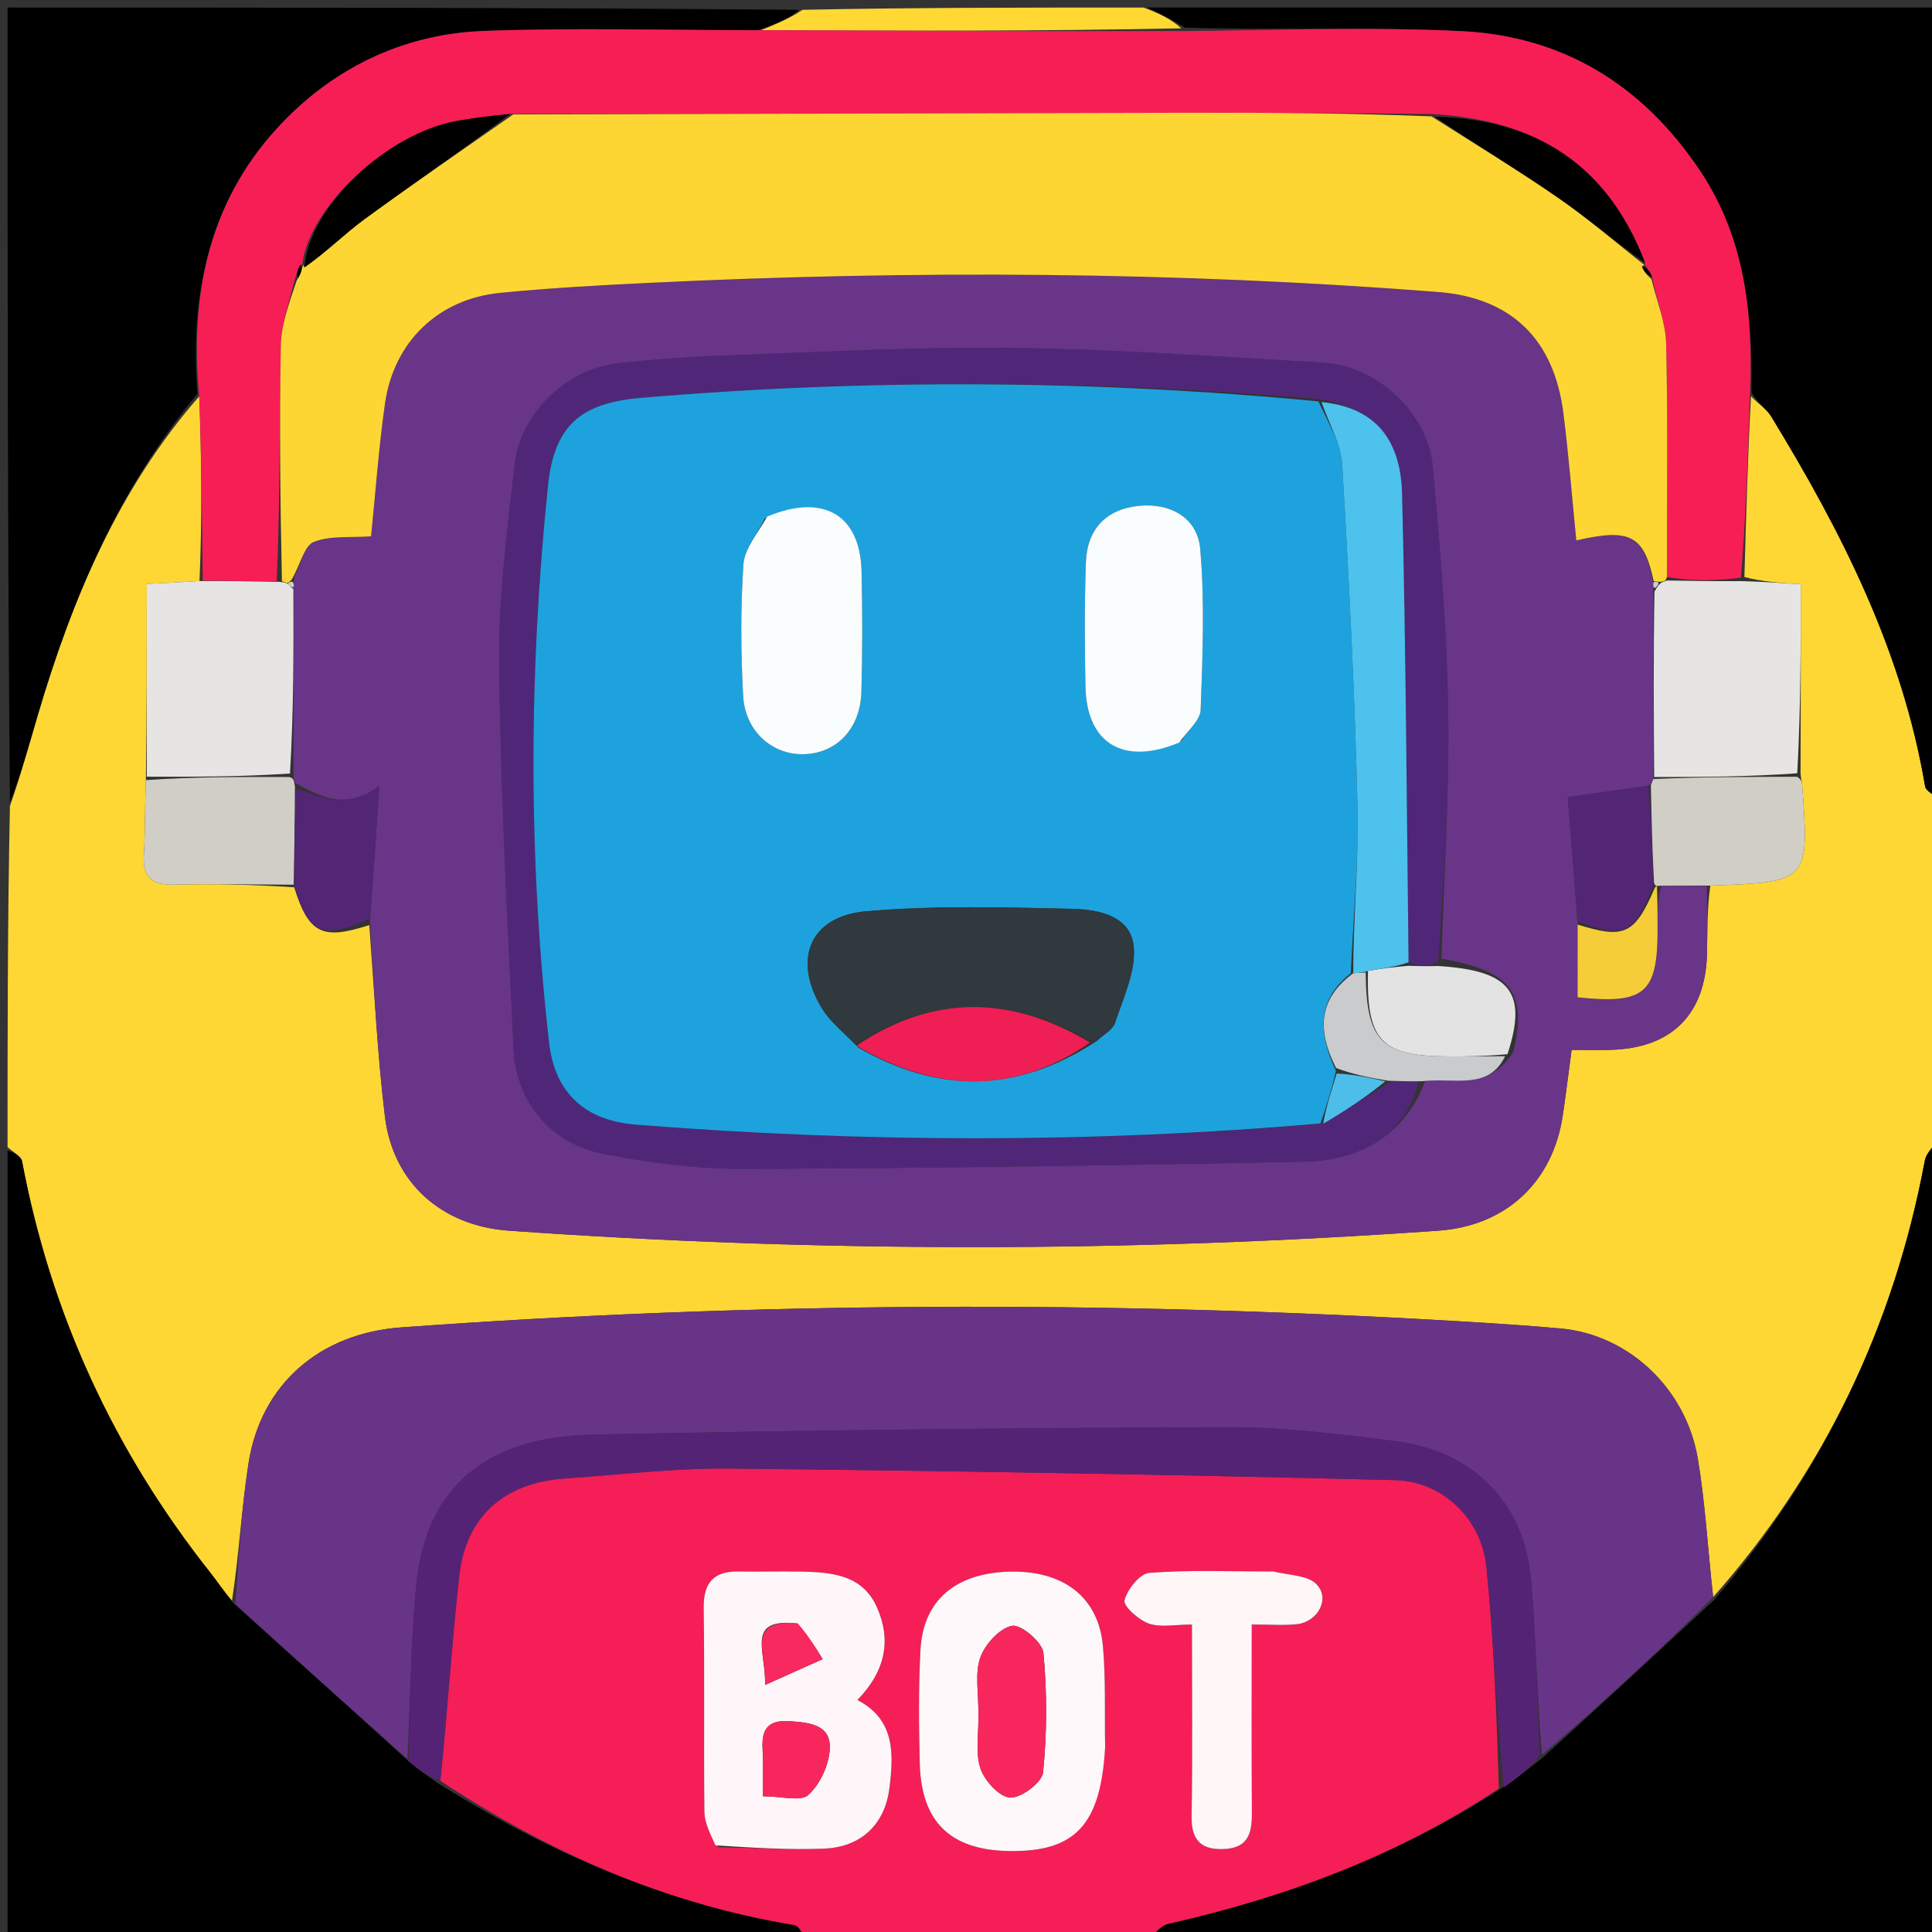 <svg version="1.1" id="Layer_1" xmlns="http://www.w3.org/2000/svg" xmlns:xlink="http://www.w3.org/1999/xlink" x="0px" y="0px"
	 width="100%" viewBox="0 0 256 256" enable-background="new 0 0 256 256" xml:space="preserve">
<rect x="0" y="0" width="256" height="256" fill="#333333" stroke="none"/>
<path fill="#FED734" opacity="1" stroke="none" 
	d="
M1,152 
	C1,136.979 1,121.958 1.317,106.806 
	C2.756,102.7 3.841,98.714 5.008,94.751 
	C9.554,79.319 15.749,64.701 26.401,52.508 
	C26.71,60.86 26.784,68.89 26.435,76.988 
	C23.953,77.155 21.894,77.253 19.451,77.369 
	C19.451,86.238 19.451,94.576 19.332,103.374 
	C19.174,106.964 19.26,110.104 19.061,113.225 
	C18.868,116.257 20.121,117.305 23.088,117.224 
	C28.36,117.081 33.64,117.212 38.995,117.574 
	C40.939,123.799 42.738,124.567 48.932,122.581 
	C49.593,131.32 50.007,139.639 50.996,147.889 
	C52.061,156.766 58.552,162.444 67.423,163.072 
	C108.485,165.976 149.545,165.975 190.607,163.069 
	C199.472,162.442 205.727,156.718 207.066,147.856 
	C207.483,145.095 207.814,142.321 208.243,139.117 
	C210.13,139.117 211.759,139.151 213.386,139.111 
	C221.468,138.913 225.987,134.444 226.184,126.394 
	C226.257,123.401 226.186,120.404 226.627,117.348 
	C239.75,116.87 239.752,116.87 238.784,103.868 
	C238.76,103.546 238.63,103.232 238.581,102.452 
	C238.613,93.883 238.613,85.774 238.613,77.414 
	C235.715,77.222 233.428,77.071 231.143,76.456 
	C231.375,68.064 231.605,60.136 232.017,52.494 
	C233.039,53.57 234.104,54.221 234.683,55.169 
	C244.004,70.443 252.057,86.25 255.078,104.163 
	C255.197,104.863 256.336,105.392 257,106 
	C257,121.021 257,136.042 256.682,151.195 
	C255.913,152.151 255.21,152.926 255.046,153.802 
	C250.954,175.733 241.594,195.122 227.001,211.624 
	C226.291,205.243 225.962,199.237 224.979,193.34 
	C223.412,183.944 215.759,176.844 206.809,176.033 
	C202.333,175.628 197.846,175.342 193.36,175.077 
	C146.597,172.317 99.853,172.475 53.123,175.891 
	C42.457,176.67 34.579,183.329 32.931,193.882 
	C31.984,199.954 31.664,206.124 30.742,212.084 
	C29.572,210.737 28.766,209.52 27.863,208.379 
	C15.092,192.252 6.734,174.121 2.925,153.885 
	C2.788,153.162 1.664,152.624 1,152 
z"/>
<path fill="#F51E57" opacity="1" stroke="none" 
	d="
M152,257 
	C136.979,257 121.958,257 106.809,256.678 
	C106.201,255.92 105.772,255.181 105.235,255.093 
	C88.153,252.281 72.684,245.44 58.343,235.962 
	C59.315,226.651 59.855,217.695 60.852,208.79 
	C61.735,200.916 66.813,196.459 74.832,195.908 
	C82.125,195.407 89.428,194.513 96.719,194.589 
	C126.117,194.899 155.515,195.389 184.905,196.123 
	C191.192,196.28 196.322,201.336 196.95,207.56 
	C197.933,217.296 198.303,227.093 198.608,236.984 
	C185.009,246.002 170.319,251.426 154.823,254.928 
	C153.78,255.164 152.936,256.289 152,257 
M95.187,244.76 
	C99.843,244.844 104.507,245.132 109.153,244.954 
	C114.058,244.767 117.252,241.784 117.855,236.918 
	C118.411,232.429 118.631,227.87 113.611,225.258 
	C117.397,221.347 118.12,217.229 116.166,212.909 
	C114.194,208.55 110.001,208.327 105.925,208.24 
	C103.26,208.184 100.593,208.277 97.928,208.226 
	C94.563,208.162 93.192,209.7 93.242,213.108 
	C93.372,222.103 93.236,231.102 93.337,240.098 
	C93.353,241.496 94.054,242.886 95.187,244.76 
M146.433,231.087 
	C146.356,226.771 146.524,222.433 146.146,218.144 
	C145.568,211.579 140.824,208.006 133.575,208.26 
	C126.514,208.506 122.307,212.121 121.964,218.658 
	C121.703,223.629 121.752,228.624 121.872,233.603 
	C122.06,241.405 125.906,245.131 133.648,245.27 
	C142.421,245.426 145.85,241.861 146.433,231.087 
M168.235,208.227 
	C162.917,208.232 157.582,208.003 152.296,208.412 
	C151.036,208.509 149.376,210.594 149.004,212.047 
	C148.812,212.797 150.871,214.66 152.223,215.13 
	C153.803,215.679 155.721,215.258 157.938,215.258 
	C157.938,224.162 158.03,232.435 157.892,240.704 
	C157.837,244.047 159.375,245.207 162.424,244.989 
	C165.604,244.762 165.9,242.586 165.881,240.029 
	C165.823,231.939 165.86,223.848 165.86,215.251 
	C168.233,215.251 170.034,215.399 171.801,215.218 
	C174.621,214.928 176.299,211.845 174.445,209.921 
	C173.315,208.748 170.963,208.752 168.235,208.227 
z"/>
<path fill="#000000" opacity="1" stroke="none" 
	d="
M58.109,236.34 
	C72.684,245.44 88.153,252.281 105.235,255.093 
	C105.772,255.181 106.201,255.92 106.34,256.678 
	C71.073,257 36.146,257 1,257 
	C1,222.313 1,187.625 1,152.469 
	C1.664,152.624 2.788,153.162 2.925,153.885 
	C6.734,174.121 15.092,192.252 27.863,208.379 
	C28.766,209.52 29.572,210.737 30.864,212.378 
	C38.864,219.581 46.424,226.325 54.129,233.367 
	C55.552,234.557 56.831,235.448 58.109,236.34 
z"/>
<path fill="#000000" opacity="1" stroke="none" 
	d="
M152.469,257 
	C152.936,256.289 153.78,255.164 154.823,254.928 
	C170.319,251.426 185.009,246.002 198.936,236.966 
	C201.062,235.594 202.536,234.36 204.324,232.978 
	C212.122,225.903 219.605,218.976 227.089,212.049 
	C241.594,195.122 250.954,175.733 255.046,153.802 
	C255.21,152.926 255.913,152.151 256.682,151.664 
	C257,186.927 257,221.854 257,257 
	C222.313,257 187.625,257 152.469,257 
z"/>
<path fill="#000000" opacity="1" stroke="none" 
	d="
M257,105.531 
	C256.336,105.392 255.197,104.863 255.078,104.163 
	C252.057,86.25 244.004,70.443 234.683,55.169 
	C234.104,54.221 233.039,53.57 232.087,52.021 
	C232.253,41.131 231.113,31.378 225.267,22.632 
	C217.703,11.316 207.182,4.795 193.689,4.128 
	C181.554,3.529 169.366,4.015 156.992,3.66 
	C155.188,2.531 153.594,1.766 152,1 
	C186.927,1 221.854,1 257,1 
	C257,35.687 257,70.375 257,105.531 
z"/>
<path fill="#000000" opacity="1" stroke="none" 
	d="
M26.167,52.185 
	C15.749,64.701 9.554,79.319 5.008,94.751 
	C3.841,98.714 2.756,102.7 1.317,106.338 
	C1,71.073 1,36.146 1,1 
	C35.687,1 70.375,1 105.868,1.3 
	C104.72,2.404 102.767,3.208 100.359,4.004 
	C87.955,3.997 75.995,3.652 64.066,4.103 
	C53.214,4.513 43.781,9.211 36.574,17.149 
	C27.646,26.981 25.143,39.167 26.167,52.185 
z"/>
<path fill="#FFD833" opacity="1" stroke="none" 
	d="
M100.815,4.012 
	C102.767,3.208 104.72,2.404 106.336,1.3 
	C121.021,1 136.042,1 151.531,1 
	C153.594,1.766 155.188,2.531 156.517,3.753 
	C137.773,4.144 119.294,4.078 100.815,4.012 
z"/>
<path fill="#683588" opacity="1" stroke="none" 
	d="
M226.181,117.408 
	C226.186,120.404 226.257,123.401 226.184,126.394 
	C225.987,134.444 221.468,138.913 213.386,139.111 
	C211.759,139.151 210.13,139.117 208.243,139.117 
	C207.814,142.321 207.483,145.095 207.066,147.856 
	C205.727,156.718 199.472,162.442 190.607,163.069 
	C149.545,165.975 108.485,165.976 67.423,163.072 
	C58.552,162.444 52.061,156.766 50.996,147.889 
	C50.007,139.639 49.593,131.32 49.013,122.163 
	C49.493,115.577 49.884,109.86 50.275,104.144 
	C45.817,107.413 42.535,105.613 39.138,103.767 
	C38.953,103.318 38.882,103.137 38.88,102.496 
	C38.926,94.031 38.9,86.027 38.929,77.771 
	C38.949,77.351 38.916,77.183 38.936,76.632 
	C39.83,74.705 40.332,72.292 41.584,71.805 
	C43.792,70.946 46.457,71.261 49.169,71.068 
	C49.75,65.377 50.17,59.402 51.01,53.487 
	C52.175,45.285 58.078,39.609 66.275,38.806 
	C72.899,38.157 79.555,37.79 86.206,37.469 
	C121.001,35.791 155.784,35.984 190.523,38.688 
	C200.371,39.454 205.929,45.048 207.161,54.771 
	C207.869,60.354 208.307,65.97 208.87,71.611 
	C216.026,69.954 217.83,70.952 219.068,77.265 
	C219.053,77.684 219.089,77.852 219.073,78.484 
	C219.077,86.952 219.134,94.955 219.082,103.228 
	C218.9,103.678 218.825,103.857 218.409,104.118 
	C215.011,104.617 211.954,105.036 207.737,105.613 
	C208.1,110.184 208.574,116.135 209.043,122.513 
	C209.039,126.026 209.039,129.111 209.039,132.149 
	C217.853,133.1 219.606,131.614 219.637,123.436 
	C219.645,121.442 219.632,119.448 220.088,117.364 
	C222.425,117.318 224.303,117.363 226.181,117.408 
M200.508,139.424 
	C202.459,131.442 200.101,128.592 190.998,127.033 
	C191.333,116.069 192.069,105.099 191.89,94.143 
	C191.715,83.37 190.813,72.593 189.844,61.852 
	C189.206,54.779 182.504,48.503 175.421,48.076 
	C161.831,47.256 148.231,46.321 134.625,46.114 
	C122.502,45.93 110.363,46.6 98.236,47.025 
	C92.764,47.217 87.282,47.531 81.844,48.143 
	C75.081,48.904 68.967,54.774 68.2,61.541 
	C67.21,70.274 66.05,79.071 66.146,87.827 
	C66.334,104.928 67.244,122.025 68.062,139.114 
	C68.389,145.962 73.004,151.529 79.884,152.873 
	C86.041,154.076 92.388,154.899 98.648,154.878 
	C123.438,154.795 148.23,154.422 173.016,153.919 
	C181.087,153.755 186.594,149.503 188.851,143.189 
	C192.723,142.76 197.235,144.512 200.508,139.424 
z"/>
<path fill="#683488" opacity="1" stroke="none" 
	d="
M227.001,211.624 
	C219.605,218.976 212.122,225.903 204.322,232.503 
	C203.649,224.554 203.531,216.913 202.878,209.318 
	C202.006,199.199 195.219,192.25 184.966,190.964 
	C177.578,190.038 170.122,189.087 162.699,189.111 
	C134.616,189.201 106.53,189.507 78.453,190.093 
	C64.129,190.392 56.305,197.346 55.129,210.213 
	C54.435,217.803 54.346,225.449 53.984,233.069 
	C46.424,226.325 38.864,219.581 31.182,212.543 
	C31.664,206.124 31.984,199.954 32.931,193.882 
	C34.579,183.329 42.457,176.67 53.123,175.891 
	C99.853,172.475 146.597,172.317 193.36,175.077 
	C197.846,175.342 202.333,175.628 206.809,176.033 
	C215.759,176.844 223.412,183.944 224.979,193.34 
	C225.962,199.237 226.291,205.243 227.001,211.624 
z"/>
<path fill="#F71E55" opacity="1" stroke="none" 
	d="
M100.359,4.004 
	C119.294,4.078 137.773,4.144 156.727,4.116 
	C169.366,4.015 181.554,3.529 193.689,4.128 
	C207.182,4.795 217.703,11.316 225.267,22.632 
	C231.113,31.378 232.253,41.131 231.904,51.735 
	C231.605,60.136 231.375,68.064 230.68,76.538 
	C227.101,77.028 223.988,76.973 220.873,76.456 
	C220.869,65.848 221.013,55.7 220.772,45.56 
	C220.704,42.693 219.511,39.852 218.897,36.667 
	C218.584,35.894 218.208,35.454 217.903,35.02 
	C217.973,35.026 217.958,35.166 217.967,34.787 
	C212.966,21.721 203.333,15.755 189.536,15.103 
	C178.94,15.004 168.808,14.92 158.677,14.938 
	C128.451,14.992 98.225,15.087 67.585,15.096 
	C64.942,15.359 62.702,15.633 60.485,16.034 
	C51.297,17.698 40.942,27.413 40.039,35.098 
	C40.031,35.03 40.167,35.017 39.832,35.067 
	C39.386,35.744 39.276,36.371 38.98,37.345 
	C38.24,40.382 37.259,43.066 37.21,45.767 
	C37.019,56.148 37.128,66.534 36.666,77 
	C33.091,77.028 29.975,76.974 26.859,76.92 
	C26.784,68.89 26.71,60.86 26.401,52.508 
	C25.143,39.167 27.646,26.981 36.574,17.149 
	C43.781,9.211 53.214,4.513 64.066,4.103 
	C75.995,3.652 87.955,3.997 100.359,4.004 
z"/>
<path fill="#E6E5E4" opacity="1" stroke="none" 
	d="
M26.435,76.988 
	C29.975,76.974 33.091,77.028 36.899,77.092 
	C37.75,77.155 37.908,77.209 38.18,77.411 
	C38.463,77.744 38.657,77.898 38.875,78.023 
	C38.9,86.027 38.926,94.031 38.425,102.496 
	C31.749,102.943 25.6,102.929 19.451,102.915 
	C19.451,94.576 19.451,86.238 19.451,77.369 
	C21.894,77.253 23.953,77.155 26.435,76.988 
z"/>
<path fill="#E6E5E4" opacity="1" stroke="none" 
	d="
M220.875,76.918 
	C223.988,76.973 227.101,77.028 230.678,77.001 
	C233.428,77.071 235.715,77.222 238.613,77.414 
	C238.613,85.774 238.613,93.883 238.146,102.462 
	C231.516,102.941 225.353,102.95 219.19,102.958 
	C219.134,94.955 219.077,86.952 219.228,78.38 
	C219.632,77.657 219.798,77.474 220.17,77.182 
	C220.564,77.04 220.72,76.979 220.875,76.918 
z"/>
<path fill="#D0CEC5" opacity="1" stroke="none" 
	d="
M219.082,103.228 
	C225.353,102.95 231.516,102.941 238.114,102.923 
	C238.63,103.232 238.76,103.546 238.784,103.868 
	C239.752,116.87 239.75,116.87 226.627,117.348 
	C224.303,117.363 222.425,117.318 220.014,117.356 
	C219.481,117.438 219.331,117.442 219.166,116.976 
	C218.917,112.352 218.833,108.194 218.75,104.036 
	C218.825,103.857 218.9,103.678 219.082,103.228 
z"/>
<path fill="#D0CEC6" opacity="1" stroke="none" 
	d="
M19.332,103.374 
	C25.6,102.929 31.749,102.943 38.354,102.957 
	C38.882,103.137 38.953,103.318 39.081,104.226 
	C39.063,109.046 38.99,113.137 38.917,117.228 
	C33.64,117.212 28.36,117.081 23.088,117.224 
	C20.121,117.305 18.868,116.257 19.061,113.225 
	C19.26,110.104 19.174,106.964 19.332,103.374 
z"/>
<path fill="#532575" opacity="1" stroke="none" 
	d="
M38.995,117.574 
	C38.99,113.137 39.063,109.046 39.194,104.495 
	C42.535,105.613 45.817,107.413 50.275,104.144 
	C49.884,109.86 49.493,115.577 49.02,121.712 
	C42.738,124.567 40.939,123.799 38.995,117.574 
z"/>
<path fill="#552375" opacity="1" stroke="none" 
	d="
M54.129,233.367 
	C54.346,225.449 54.435,217.803 55.129,210.213 
	C56.305,197.346 64.129,190.392 78.453,190.093 
	C106.53,189.507 134.616,189.201 162.699,189.111 
	C170.122,189.087 177.578,190.038 184.966,190.964 
	C195.219,192.25 202.006,199.199 202.878,209.318 
	C203.531,216.913 203.649,224.554 204.007,232.65 
	C202.536,234.36 201.062,235.594 199.26,236.847 
	C198.303,227.093 197.933,217.296 196.95,207.56 
	C196.322,201.336 191.192,196.28 184.905,196.123 
	C155.515,195.389 126.117,194.899 96.719,194.589 
	C89.428,194.513 82.125,195.407 74.832,195.908 
	C66.813,196.459 61.735,200.916 60.852,208.79 
	C59.855,217.695 59.315,226.651 58.343,235.962 
	C56.831,235.448 55.552,234.557 54.129,233.367 
z"/>
<path fill="#FFF6F9" opacity="1" stroke="none" 
	d="
M94.813,244.52 
	C94.054,242.886 93.353,241.496 93.337,240.098 
	C93.236,231.102 93.372,222.103 93.242,213.108 
	C93.192,209.7 94.563,208.162 97.928,208.226 
	C100.593,208.277 103.26,208.184 105.925,208.24 
	C110.001,208.327 114.194,208.55 116.166,212.909 
	C118.12,217.229 117.397,221.347 113.611,225.258 
	C118.631,227.87 118.411,232.429 117.855,236.918 
	C117.252,241.784 114.058,244.767 109.153,244.954 
	C104.507,245.132 99.843,244.844 94.813,244.52 
M101.1,232.618 
	C101.1,234.378 101.1,236.137 101.1,238.017 
	C103.62,238.017 106.098,238.75 107.098,237.846 
	C108.629,236.463 109.778,234.002 109.942,231.908 
	C110.203,228.574 107.43,228.268 104.743,228.072 
	C101.907,227.865 100.706,228.898 101.1,232.618 
M105.267,215.074 
	C98.813,214.544 101.506,218.804 101.379,223.266 
	C104.478,221.875 106.742,220.859 109.006,219.842 
	C108.045,218.262 107.084,216.682 105.267,215.074 
z"/>
<path fill="#FFF8FA" opacity="1" stroke="none" 
	d="
M146.431,231.535 
	C145.85,241.861 142.421,245.426 133.648,245.27 
	C125.906,245.131 122.06,241.405 121.872,233.603 
	C121.752,228.624 121.703,223.629 121.964,218.658 
	C122.307,212.121 126.514,208.506 133.575,208.26 
	C140.824,208.006 145.568,211.579 146.146,218.144 
	C146.524,222.433 146.356,226.771 146.431,231.535 
M129.646,227.475 
	C129.685,229.79 129.216,232.277 129.925,234.364 
	C130.479,235.992 132.461,238.143 133.872,238.192 
	C135.349,238.243 138.079,236.177 138.214,234.832 
	C138.738,229.601 138.754,224.259 138.258,219.025 
	C138.123,217.609 135.288,215.204 134.109,215.43 
	C132.445,215.748 130.532,217.863 129.895,219.631 
	C129.153,221.689 129.673,224.202 129.646,227.475 
z"/>
<path fill="#FFF6F8" opacity="1" stroke="none" 
	d="
M168.697,208.227 
	C170.963,208.752 173.315,208.748 174.445,209.921 
	C176.299,211.845 174.621,214.928 171.801,215.218 
	C170.034,215.399 168.233,215.251 165.86,215.251 
	C165.86,223.848 165.823,231.939 165.881,240.029 
	C165.9,242.586 165.604,244.762 162.424,244.989 
	C159.375,245.207 157.837,244.047 157.892,240.704 
	C158.03,232.435 157.938,224.162 157.938,215.258 
	C155.721,215.258 153.803,215.679 152.223,215.13 
	C150.871,214.66 148.812,212.797 149.004,212.047 
	C149.376,210.594 151.036,208.509 152.296,208.412 
	C157.582,208.003 162.917,208.232 168.697,208.227 
z"/>
<path fill="#FED634" opacity="1" stroke="none" 
	d="
M220.873,76.456 
	C220.72,76.979 220.564,77.04 219.973,77.099 
	C219.539,77.097 219.118,77.012 219.118,77.012 
	C217.83,70.952 216.026,69.954 208.87,71.611 
	C208.307,65.97 207.869,60.354 207.161,54.771 
	C205.929,45.048 200.371,39.454 190.523,38.688 
	C155.784,35.984 121.001,35.791 86.206,37.469 
	C79.555,37.79 72.899,38.157 66.275,38.806 
	C58.078,39.609 52.175,45.285 51.01,53.487 
	C50.17,59.402 49.75,65.377 49.169,71.068 
	C46.457,71.261 43.792,70.946 41.584,71.805 
	C40.332,72.292 39.83,74.705 38.726,76.674 
	C38.462,77.098 38.067,77.263 38.067,77.263 
	C37.908,77.209 37.75,77.155 37.358,77.01 
	C37.128,66.534 37.019,56.148 37.21,45.767 
	C37.259,43.066 38.24,40.382 39.31,37.188 
	C39.94,36.13 40.054,35.573 40.167,35.017 
	C40.167,35.017 40.031,35.03 40.326,35.378 
	C43.191,33.467 45.611,31.004 48.362,28.993 
	C54.824,24.269 61.443,19.761 67.999,15.166 
	C98.225,15.087 128.451,14.992 158.677,14.938 
	C168.808,14.92 178.94,15.004 189.673,15.418 
	C195.692,19.255 201.21,22.568 206.492,26.224 
	C210.471,28.977 214.147,32.169 217.958,35.166 
	C217.958,35.166 217.973,35.026 217.624,35.268 
	C217.795,36.006 218.314,36.502 218.834,36.999 
	C219.511,39.852 220.704,42.693 220.772,45.56 
	C221.013,55.7 220.869,65.848 220.873,76.456 
z"/>
<path fill="#502778" opacity="1" stroke="none" 
	d="
M187.972,143.344 
	C186.594,149.503 181.087,153.755 173.016,153.919 
	C148.23,154.422 123.438,154.795 98.648,154.878 
	C92.388,154.899 86.041,154.076 79.884,152.873 
	C73.004,151.529 68.389,145.962 68.062,139.114 
	C67.244,122.025 66.334,104.928 66.146,87.827 
	C66.05,79.071 67.21,70.274 68.2,61.541 
	C68.967,54.774 75.081,48.904 81.844,48.143 
	C87.282,47.531 92.764,47.217 98.236,47.025 
	C110.363,46.6 122.502,45.93 134.625,46.114 
	C148.231,46.321 161.831,47.256 175.421,48.076 
	C182.504,48.503 189.206,54.779 189.844,61.852 
	C190.813,72.593 191.715,83.37 191.89,94.143 
	C192.069,105.099 191.333,116.069 190.561,127.557 
	C188.955,128.044 187.787,128.008 186.64,127.506 
	C186.395,106.511 186.288,85.978 185.781,65.454 
	C185.591,57.778 181.808,53.933 174.543,52.843 
	C144.393,50.3 114.649,50.199 84.916,52.721 
	C76.826,53.407 73.425,56.477 72.607,64.421 
	C70.075,88.98 69.978,113.573 72.754,138.125 
	C73.52,144.908 77.595,148.492 84.258,149.02 
	C114.498,151.418 144.735,151.491 175.335,148.9 
	C178.451,147.075 181.199,145.215 184.345,143.287 
	C185.82,143.26 186.896,143.302 187.972,143.344 
z"/>
<path fill="#E3E3E4" opacity="1" stroke="none" 
	d="
M186.618,127.971 
	C187.787,128.008 188.955,128.044 190.556,128 
	C200.101,128.592 202.459,131.442 199.745,139.688 
	C196.66,139.962 194.338,139.986 192.017,139.981 
	C183.017,139.962 181.053,137.982 181.26,128.652 
	C183.247,128.291 184.933,128.131 186.618,127.971 
z"/>
<path fill="#532575" opacity="1" stroke="none" 
	d="
M218.409,104.118 
	C218.833,108.194 218.917,112.352 219.056,117.295 
	C216.578,123.869 215.189,124.421 209.047,122.085 
	C208.574,116.135 208.1,110.184 207.737,105.613 
	C211.954,105.036 215.011,104.617 218.409,104.118 
z"/>
<path fill="#C9CBCC" opacity="1" stroke="none" 
	d="
M180.958,128.854 
	C181.053,137.982 183.017,139.962 192.017,139.981 
	C194.338,139.986 196.66,139.962 199.439,139.951 
	C197.235,144.512 192.723,142.76 188.412,143.267 
	C186.896,143.302 185.82,143.26 183.961,143.208 
	C181.161,142.754 179.144,142.312 177.036,141.516 
	C174.54,136.583 174.62,132.418 179.313,128.954 
	C180.081,128.911 180.519,128.882 180.958,128.854 
z"/>
<path fill="#F4CD38" opacity="1" stroke="none" 
	d="
M209.043,122.513 
	C215.189,124.421 216.578,123.869 219.221,117.761 
	C219.331,117.442 219.481,117.438 219.555,117.446 
	C219.632,119.448 219.645,121.442 219.637,123.436 
	C219.606,131.614 217.853,133.1 209.039,132.149 
	C209.039,129.111 209.039,126.026 209.043,122.513 
z"/>
<path fill="#D0CEC6" opacity="1" stroke="none" 
	d="
M38.18,77.411 
	C38.067,77.263 38.462,77.098 38.672,77.056 
	C38.916,77.183 38.949,77.351 38.929,77.771 
	C38.657,77.898 38.463,77.744 38.18,77.411 
z"/>
<path fill="#D0CEC5" opacity="1" stroke="none" 
	d="
M219.068,77.265 
	C219.118,77.012 219.539,77.097 219.736,77.18 
	C219.798,77.474 219.632,77.657 219.28,77.915 
	C219.089,77.852 219.053,77.684 219.068,77.265 
z"/>
<path fill="#000000" opacity="1" stroke="none" 
	d="
M67.585,15.096 
	C61.443,19.761 54.824,24.269 48.362,28.993 
	C45.611,31.004 43.191,33.467 40.334,35.446 
	C40.942,27.413 51.297,17.698 60.485,16.034 
	C62.702,15.633 64.942,15.359 67.585,15.096 
z"/>
<path fill="#000000" opacity="1" stroke="none" 
	d="
M217.967,34.787 
	C214.147,32.169 210.471,28.977 206.492,26.224 
	C201.21,22.568 195.692,19.255 190.138,15.48 
	C203.333,15.755 212.966,21.721 217.967,34.787 
z"/>
<path fill="#000000" opacity="1" stroke="none" 
	d="
M39.832,35.067 
	C40.054,35.573 39.94,36.13 39.496,36.842 
	C39.276,36.371 39.386,35.744 39.832,35.067 
z"/>
<path fill="#000000" opacity="1" stroke="none" 
	d="
M218.897,36.667 
	C218.314,36.502 217.795,36.006 217.554,35.262 
	C218.208,35.454 218.584,35.894 218.897,36.667 
z"/>
<path fill="#F7275D" opacity="1" stroke="none" 
	d="
M101.1,232.17 
	C100.706,228.898 101.907,227.865 104.743,228.072 
	C107.43,228.268 110.203,228.574 109.942,231.908 
	C109.778,234.002 108.629,236.463 107.098,237.846 
	C106.098,238.75 103.62,238.017 101.1,238.017 
	C101.1,236.137 101.1,234.378 101.1,232.17 
z"/>
<path fill="#F7295E" opacity="1" stroke="none" 
	d="
M105.695,215.088 
	C107.084,216.682 108.045,218.262 109.006,219.842 
	C106.742,220.859 104.478,221.875 101.379,223.266 
	C101.506,218.804 98.813,214.544 105.695,215.088 
z"/>
<path fill="#F7275D" opacity="1" stroke="none" 
	d="
M129.646,226.996 
	C129.673,224.202 129.153,221.689 129.895,219.631 
	C130.532,217.863 132.445,215.748 134.109,215.43 
	C135.288,215.204 138.123,217.609 138.258,219.025 
	C138.754,224.259 138.738,229.601 138.214,234.832 
	C138.079,236.177 135.349,238.243 133.872,238.192 
	C132.461,238.143 130.479,235.992 129.925,234.364 
	C129.216,232.277 129.685,229.79 129.646,226.996 
z"/>
<path fill="#1EA2DD" opacity="1" stroke="none" 
	d="
M178.984,128.97 
	C174.62,132.418 174.54,136.583 177.018,141.9 
	C176.382,144.713 175.674,146.789 174.967,148.866 
	C144.735,151.491 114.498,151.418 84.258,149.02 
	C77.595,148.492 73.52,144.908 72.754,138.125 
	C69.978,113.573 70.075,88.98 72.607,64.421 
	C73.425,56.477 76.826,53.407 84.916,52.721 
	C114.649,50.199 144.393,50.3 174.692,53.185 
	C176.154,56.264 177.689,58.875 177.848,61.567 
	C178.736,76.588 179.5,91.624 179.872,106.665 
	C180.056,114.088 179.309,121.534 178.984,128.97 
M145.336,137.939 
	C146.171,137.137 147.444,136.479 147.761,135.508 
	C148.844,132.194 150.547,128.676 150.223,125.414 
	C149.812,121.294 145.455,120.501 142.03,120.423 
	C132.942,120.217 123.797,119.96 114.765,120.749 
	C107.263,121.404 104.96,127.174 108.934,133.652 
	C110.026,135.431 111.806,136.789 113.699,138.801 
	C124.131,144.801 134.479,145.042 145.336,137.939 
M101.348,68.697 
	C100.355,70.726 98.646,72.707 98.507,74.793 
	C98.122,80.578 98.16,86.419 98.472,92.213 
	C98.727,96.931 102.391,100.095 106.605,99.934 
	C110.914,99.769 114.005,96.527 114.14,91.667 
	C114.288,86.357 114.283,81.037 114.164,75.726 
	C113.996,68.256 109.135,65.312 101.348,68.697 
M156.554,98.145 
	C157.441,96.78 159.042,95.442 159.093,94.047 
	C159.351,86.946 159.649,79.791 159.034,72.734 
	C158.678,68.65 155.146,66.627 150.971,67.023 
	C146.561,67.441 144.03,70.124 143.883,74.565 
	C143.701,80.04 143.716,85.527 143.83,91.005 
	C143.985,98.491 148.843,101.492 156.554,98.145 
z"/>
<path fill="#4CC2ED" opacity="1" stroke="none" 
	d="
M179.313,128.954 
	C179.309,121.534 180.056,114.088 179.872,106.665 
	C179.5,91.624 178.736,76.588 177.848,61.567 
	C177.689,58.875 176.154,56.264 175.105,53.274 
	C181.808,53.933 185.591,57.778 185.781,65.454 
	C186.288,85.978 186.395,106.511 186.64,127.506 
	C184.933,128.131 183.247,128.291 181.26,128.652 
	C180.519,128.882 180.081,128.911 179.313,128.954 
z"/>
<path fill="#4DBEEA" opacity="1" stroke="none" 
	d="
M175.335,148.9 
	C175.674,146.789 176.382,144.713 177.108,142.253 
	C179.144,142.312 181.161,142.754 183.562,143.276 
	C181.199,145.215 178.451,147.075 175.335,148.9 
z"/>
<path fill="#30393E" opacity="1" stroke="none" 
	d="
M113.271,138.34 
	C111.806,136.789 110.026,135.431 108.934,133.652 
	C104.96,127.174 107.263,121.404 114.765,120.749 
	C123.797,119.96 132.942,120.217 142.03,120.423 
	C145.455,120.501 149.812,121.294 150.223,125.414 
	C150.547,128.676 148.844,132.194 147.761,135.508 
	C147.444,136.479 146.171,137.137 144.734,137.941 
	C133.764,131.772 123.476,131.833 113.271,138.34 
z"/>
<path fill="#F9FDFE" opacity="1" stroke="none" 
	d="
M101.657,68.454 
	C109.135,65.312 113.996,68.256 114.164,75.726 
	C114.283,81.037 114.288,86.357 114.14,91.667 
	C114.005,96.527 110.914,99.769 106.605,99.934 
	C102.391,100.095 98.727,96.931 98.472,92.213 
	C98.16,86.419 98.122,80.578 98.507,74.793 
	C98.646,72.707 100.355,70.726 101.657,68.454 
z"/>
<path fill="#F9FDFE" opacity="1" stroke="none" 
	d="
M156.25,98.386 
	C148.843,101.492 143.985,98.491 143.83,91.005 
	C143.716,85.527 143.701,80.04 143.883,74.565 
	C144.03,70.124 146.561,67.441 150.971,67.023 
	C155.146,66.627 158.678,68.65 159.034,72.734 
	C159.649,79.791 159.351,86.946 159.093,94.047 
	C159.042,95.442 157.441,96.78 156.25,98.386 
z"/>
<path fill="#EF1E55" opacity="1" stroke="none" 
	d="
M113.485,138.57 
	C123.476,131.833 133.764,131.772 144.427,138.141 
	C134.479,145.042 124.131,144.801 113.485,138.57 
z"/>
</svg>